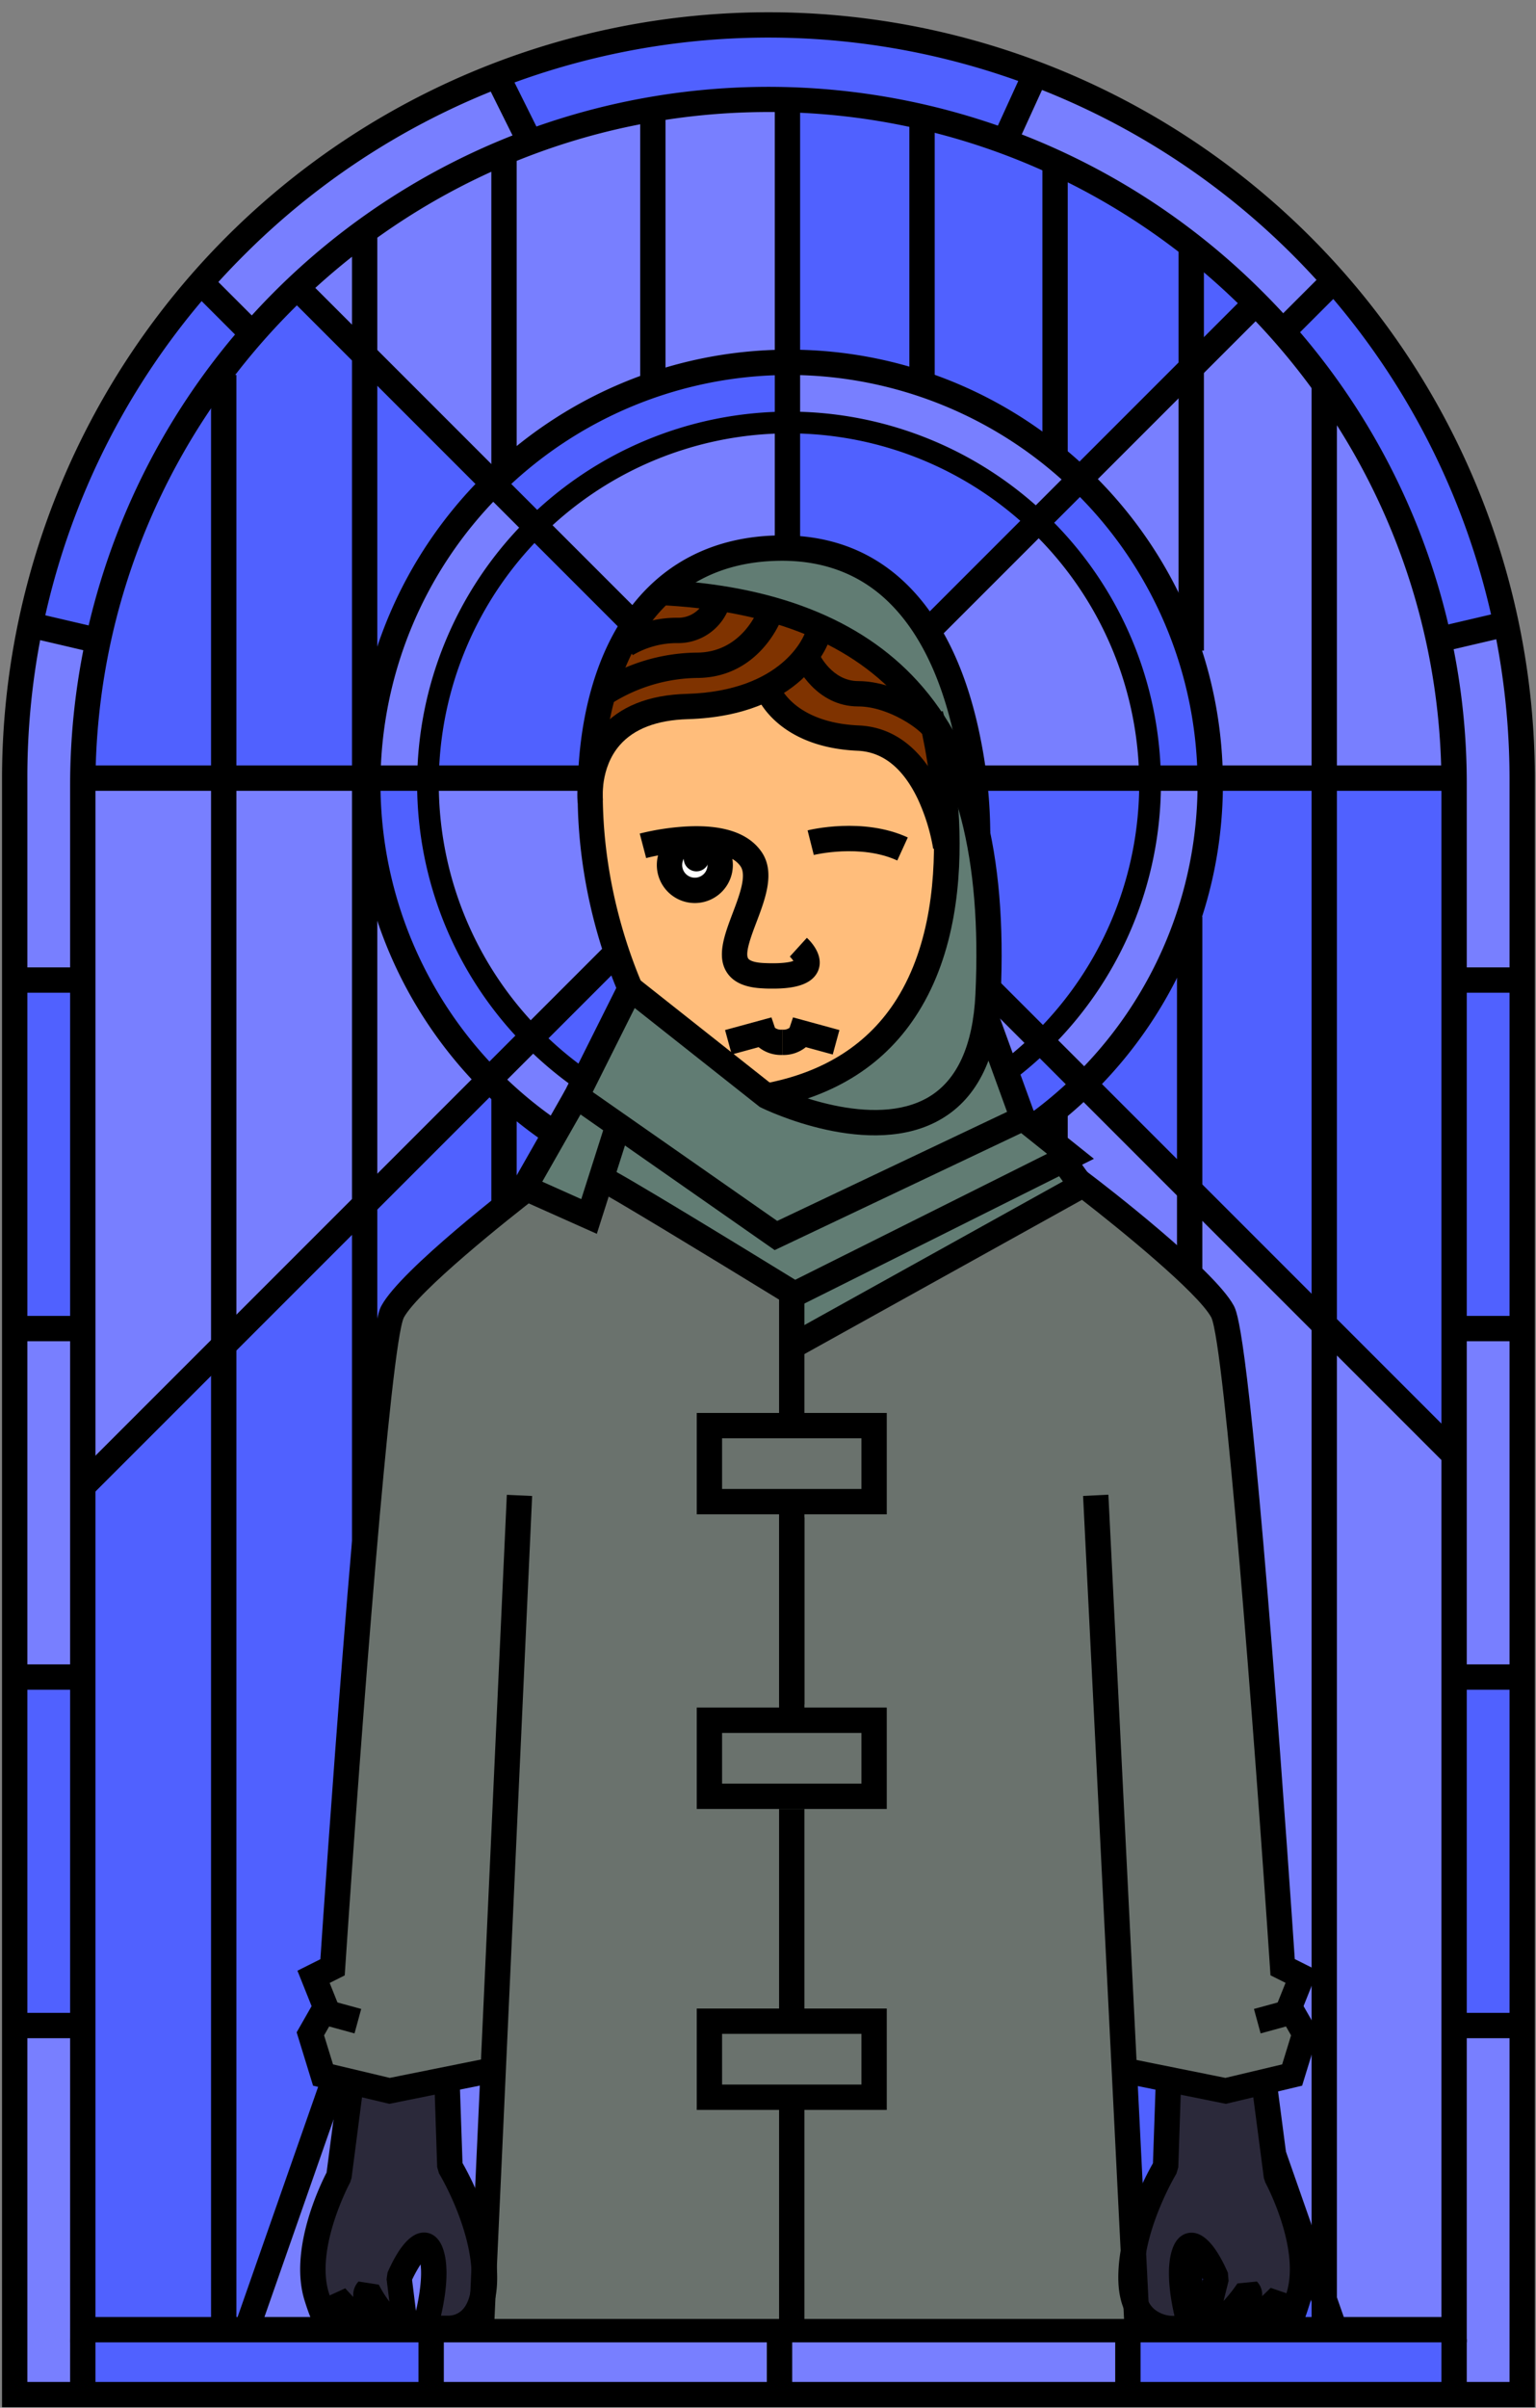 <svg id="Layer_1" data-name="Layer 1" xmlns="http://www.w3.org/2000/svg" viewBox="0 0 485 760">
  <rect x="0" y="0" width="485" height="760" fill="#808080" stroke="none"/>
  <defs>
    <style>
      .cls-1 {
        fill: #787fff;
      }

      .cls-2 {
        fill: #5061ff;
      }

      .cls-3 {
        fill: #6a726d;
      }

      .cls-4 {
        fill: #617c73;
      }

      .cls-5 {
        fill: #2b293a;
      }

      .cls-6 {
        fill: #ffbd7b;
      }

      .cls-7 {
        fill: #7f3300;
      }

      .cls-8 {
        fill: #fff;
      }
    </style>
  </defs>
  <title>Onvrouwen</title>
  <polyline class="cls-1" points="341.15 342.81 456.99 454.88 459.05 733.31 420.24 733.31 297.71 371.42 341.15 342.81"/>
  <path class="cls-1" d="M384.14,246.36h73s1-98-62-148l-53,51S385.14,200.36,384.14,246.36Z"/>
  <path class="cls-1" d="M247.14,112.36s-53,4-91,39l-61-61s28-30,74-46,79-12,79-12Z"/>
  <path class="cls-1" d="M27.14,247.36l86-1s2,55,40,93l-125,127Z"/>
  <polygon class="cls-1" points="78.14 734.37 169.14 736.37 192.14 514.37 152.14 518.37 78.14 734.37"/>
  <path class="cls-1" d="M247.14,112.36s76,8,95,37l-14,15s-38-33-78-30Z"/>
  <path class="cls-1" d="M364.14,245.36l17-1s7,47-37,96l-14-8S361.14,288.36,364.14,245.36Z"/>
  <polygon class="cls-1" points="169.14 327.37 203 352.99 188.14 363.37 153.14 339.37 169.14 327.37"/>
  <path class="cls-1" d="M156.14,151.36l14,14s-33,28-34,80h-19S123.14,173.36,156.14,151.36Z"/>
  <path class="cls-2" d="M384.84,243.41h72.08V458.8L344.14,340.36S385.54,301.46,384.84,243.41Z"/>
  <path class="cls-2" d="M284,247c.81-.58,78.14-.63,78.14-.63S361,308,329,327C329,327,256,267,284,247Z"/>
  <path class="cls-2" d="M250.14,134.36l-2,43,35,28,45-41S288.14,129.36,250.14,134.36Z"/>
  <path class="cls-2" d="M167.9,166.63l31.68,29.07L197,249l-60.86-3.63S129.92,205.07,167.9,166.63Z"/>
  <path class="cls-2" d="M156.14,151.36l14,14s35-36,80-31l-3-22S175.14,120.36,156.14,151.36Z"/>
  <path class="cls-2" d="M136.14,245.36s-7,44,33,82l-15.7,14.77s-38.3-34.77-36.3-96.77Z"/>
  <path class="cls-2" d="M152.14,152.36s-36,40-38,91h-86s2-56,14-77,45-77,53-76Z"/>
  <path class="cls-2" d="M251.19,113.45s54.95,5.91,90.95,35.91l53-55s-60-60-143-63Z"/>
  <path class="cls-2" d="M331.14,167.36s33,41,31,79l19-2s-2.59-64.36-40.8-91.68Z"/>
  <path class="cls-1" d="M247.34,314.82,281,288s37.85,18,46,41l-34,27Z"/>
  <path class="cls-1" d="M194.64,190.38l-24.5-25s20.09-23.91,54.05-27.45,21.9-4.59,21.9-4.59l2,44S222,201,220,202,194.64,190.38,194.64,190.38Z"/>
  <path class="cls-1" d="M198,246l-62.46,2.47s3.6,54.9,33.6,78.9L206,291Z"/>
  <path class="cls-1" d="M299.39,249.36l62.46-2.47s-3.6-54.9-33.6-78.9l-36.86,36.37Z"/>
  <polygon class="cls-2" points="209 289.99 169.14 327.37 201 350.99 214 326.99 209 289.99"/>
  <polygon class="cls-2" points="153.14 342.37 28.14 466.37 27.14 734.37 78.14 734.37 152.14 518.37 123.14 489.37 117.14 462.37 133.14 423.37 173.14 382.37 176 357.99 153.14 342.37"/>
  <polygon class="cls-2" points="326.02 466.55 420.14 733.37 330.14 736.37 284 518.99 326.02 466.55"/>
  <polygon class="cls-2" points="291.14 355.37 320.14 337.37 330 327.99 337.94 346.13 298.14 371.37 291.14 355.37"/>
  <polygon class="cls-1" points="290.14 352.37 313.14 340.37 299.14 335.37 290.14 352.37"/>
  <polygon class="cls-1" points="285.14 355.37 291.14 361.37 288.14 367.37 280.14 363.37 285.14 355.37"/>
  <path d="M249.14,384.37c-75.54,0-137-61.46-137-137s61.46-137,137-137,137,61.46,137,137S324.68,384.37,249.14,384.37Zm0-266a129,129,0,1,0,129,129A129.15,129.15,0,0,0,249.14,118.36Z"/>
  <path d="M249.14,364.79A117.43,117.43,0,1,1,366.57,247.36,117.56,117.56,0,0,1,249.14,364.79Zm0-228A110.58,110.58,0,1,0,359.71,247.36,110.7,110.7,0,0,0,249.14,136.79Z"/>
  <rect x="244.64" y="29.36" width="8" height="217.5"/>
  <rect x="167.69" y="59.17" width="8" height="219" transform="translate(-68.98 170.81) rotate(-45)"/>
  <rect x="26.14" y="241.62" width="223.75" height="8"/>
  <rect x="-20.19" y="353.69" width="315.52" height="8" transform="translate(-212.64 202.07) rotate(-45)"/>
  <rect x="215.23" y="167.42" width="211.22" height="8" transform="translate(-27.25 277.04) rotate(-45)"/>
  <rect x="245.39" y="241.62" width="212.75" height="8"/>
  <rect x="348.89" y="201.9" width="8.13" height="302.08" transform="translate(-146.18 352.95) rotate(-45)"/>
  <rect x="331.65" y="230.29" width="8" height="519.94" transform="translate(-143.09 138.38) rotate(-19.29)"/>
  <rect x="-96.32" y="486.26" width="519.94" height="8" transform="translate(-353.15 482.77) rotate(-70.71)"/>
  <rect x="286.64" y="354.36" width="8" height="382"/>
  <rect x="287.14" y="37.36" width="8" height="84"/>
  <rect x="329.14" y="351.36" width="8" height="385"/>
  <rect x="329.14" y="52.36" width="8" height="92"/>
  <rect x="371.64" y="289.36" width="8" height="447"/>
  <rect x="372.14" y="75.36" width="8" height="130"/>
  <rect x="414.14" y="118.36" width="8" height="618"/>
  <rect x="66.64" y="118.36" width="8" height="618"/>
  <rect x="111.14" y="73.36" width="8" height="663"/>
  <rect x="155.14" y="45.36" width="8" height="103"/>
  <rect x="155.14" y="346.36" width="8" height="103"/>
  <rect x="202.14" y="31.36" width="8" height="88"/>
  <rect class="cls-1" x="459.14" y="638.36" width="23" height="117"/>
  <rect class="cls-2" x="459.14" y="532.36" width="23" height="107"/>
  <rect class="cls-2" x="459.14" y="309.36" width="23" height="107"/>
  <rect class="cls-1" x="459.14" y="420.36" width="23" height="107"/>
  <rect class="cls-2" x="3.14" y="532.36" width="23" height="107"/>
  <rect class="cls-2" x="355.14" y="734.36" width="104" height="22"/>
  <rect class="cls-1" x="248.14" y="734.36" width="104" height="22"/>
  <rect class="cls-1" x="138.14" y="734.36" width="104" height="22"/>
  <rect class="cls-1" x="-39.86" y="687.36" width="114" height="22" transform="translate(715.51 681.22) rotate(90)"/>
  <rect class="cls-1" x="-39.86" y="463.36" width="114" height="22" transform="translate(491.51 457.22) rotate(90)"/>
  <rect class="cls-2" x="-38.86" y="353.36" width="114" height="22" transform="translate(382.51 346.22) rotate(90)"/>
  <rect class="cls-2" x="26.14" y="734.36" width="109" height="22"/>
  <polygon class="cls-1" points="459.14 309.37 482.14 309.37 479.14 213.37 472.14 196.37 456.14 201.37 460.14 257.37 459.14 309.37"/>
  <path class="cls-1" d="M9.14,196.36l21,8s-2.52,80.17-5.26,105.09l-23.74-.09Z"/>
  <polygon class="cls-2" points="61.14 87.36 78.75 106.42 50.14 147.37 30.14 204.37 9.14 196.37 21.14 156.37 42.14 117.36 61.14 87.36"/>
  <polygon class="cls-1" points="61.14 87.36 99.14 56.37 156.14 24.36 165.87 44.04 115.86 73.08 83.06 102.12 73.38 99.97 61.14 87.36"/>
  <polygon class="cls-2" points="156.14 24.36 208.14 9.37 273.14 11.37 326.14 23.36 318.85 45.61 255.98 31.19 202.91 35.23 169.14 44.37 156.14 24.36"/>
  <path class="cls-1" d="M317.14,42.36l9-19,67,39,30,29-16.26,14.75S371.14,58.36,317.14,42.36Z"/>
  <path class="cls-2" d="M423.14,91.36l-16,15L425.26,132s30.88,44.34,30.88,69.34l16-5-11-49Z"/>
  <path d="M484.64,759.87H.64v-514a242,242,0,0,1,242-242h0a242,242,0,0,1,242,242Zm-476-8h468v-506A234,234,0,0,0,77.18,80.4,232.46,232.46,0,0,0,8.64,245.86Z"/>
  <path d="M463.14,739.37h-441V247.86A220.5,220.5,0,0,1,398.56,92a219.07,219.07,0,0,1,64.58,155.91Zm-433-8h425V247.86c0-117.17-95.33-212.5-212.5-212.5s-212.5,95.33-212.5,212.5Z"/>
  <rect x="2.14" y="635.37" width="21" height="8"/>
  <rect x="2.14" y="525.37" width="21" height="8"/>
  <rect x="2.14" y="415.37" width="21" height="8"/>
  <rect x="2.14" y="305.36" width="21" height="8"/>
  <rect x="14.64" y="188.86" width="8" height="21" transform="translate(-179.73 172.11) rotate(-76.84)"/>
  <rect x="67.64" y="86.86" width="8" height="21" transform="translate(-47.86 79.18) rotate(-45)"/>
  <rect x="157.64" y="22.86" width="8" height="21" transform="translate(2.06 75.5) rotate(-26.45)"/>
  <rect x="460.89" y="635.37" width="21" height="8"/>
  <rect x="460.89" y="525.37" width="21" height="8"/>
  <rect x="460.89" y="415.37" width="21" height="8"/>
  <rect x="460.89" y="305.36" width="21" height="8"/>
  <rect x="454.89" y="195.36" width="21" height="8" transform="translate(-33.18 111.24) rotate(-13.17)"/>
  <rect x="401.89" y="93.37" width="21" height="8" transform="translate(51.92 320.09) rotate(-45)"/>
  <rect x="311.89" y="29.36" width="21" height="8" transform="translate(158.12 312.76) rotate(-65.46)"/>
  <rect x="22.14" y="738.36" width="8" height="15"/>
  <rect x="132.14" y="738.36" width="8" height="15"/>
  <rect x="242.14" y="738.36" width="8" height="15"/>
  <rect x="352.14" y="738.36" width="8" height="15"/>
  <rect x="455.14" y="738.36" width="8" height="15"/>
  <polygon class="cls-3" points="153 731.99 358 731.99 355 652.99 388 658.99 410 655.99 407 622.99 387 413.99 341 373.99 252 422.99 250 405.99 192 372.99 184 386.99 167 375.99 123 413.99 104 622.99 99 643.99 108 657.99 154 653.99 153 731.99"/>
  <polygon class="cls-4" points="198 313.99 163.39 379.55 185.12 382.49 190 372.99 248 406.99 250 424.99 344.28 375.74 321 346.99 313 320.99 306 236.99 294 196.99 260 173.99 215 179.99 211 186.99 270 200.99 298 233.99 295 308.99 265 337.99 243 346.99 198 313.99"/>
  <polygon class="cls-5" points="370 657.99 362 696.99 358 724.99 373 734.99 373 714.99 380 710.99 384 724.99 389 728.99 403 733.99 413 715.99 402 688.99 398.63 659.11 370 657.99"/>
  <polygon class="cls-5" points="140 657.99 148 696.99 152 724.99 139 734.99 137 714.99 130 710.99 126 724.99 126 734.99 108 729.99 97 715.99 108 688.99 111.37 659.11 140 657.99"/>
  <path class="cls-6" d="M189,236l-1,36,10,42,45,33,41.59-23.15s17.11-41,14.26-61.42L285,238s-41-12-44-19C241,219,199,223,189,236Z"/>
  <path class="cls-7" d="M189,236s22-17,52-17c0,0,21.92,15.28,36.46,14.64s21.67,34.1,21.67,34.1L296,228s-14-36-85-41C211,187,185,203,189,236Z"/>
  <rect x="26.36" y="599.49" width="263.27" height="8" transform="translate(-452.07 733.77) rotate(-87.38)"/>
  <polygon points="122.93 664.08 98.85 658.35 93.67 641.51 100.06 630.31 114.05 634.13 111.94 641.85 103.93 639.66 102.33 642.47 105.15 651.63 123.07 655.89 153.36 649.79 154.94 657.63 122.93 664.08"/>
  <path d="M99.28,635.47l-5.36-13.41,7.24-3.63c.69-10.26,3.63-53.43,7.1-97.13,8.07-101.6,11.09-107.14,12.23-109.23,6.22-11.42,41.12-38.24,45.08-41.26l4.85,6.36c-10.38,7.92-38.33,30.33-42.91,38.73C123.37,424.5,114,546.43,109,621.25l-.15,2.29-4.76,2.38,2.63,6.58Z"/>
  <path d="M141.54,739l-.7,0H134l-2.73-3.71L128,739a11.06,11.06,0,0,1-6.89-2.75,4.86,4.86,0,0,1-.6,1A4.38,4.38,0,0,1,117,739c-1.82,0-4.17-1.57-6.57-3.7a5.67,5.67,0,0,1-4.91,3.7c-4.4.14-6.84-4.81-9.34-12.81-5-16,4.85-36.37,6.94-40.42l3.69-28.19,7.94,1L111,687.51l-.45,1.39c-.11.21-11.12,20.73-6.7,34.89l.25.77,4.91-2.25c.81.9,1.68,1.84,2.56,2.75a6.17,6.17,0,0,1,1.64-4.9l6.4,1a35.6,35.6,0,0,0,3.34,5.35l-.88-7.07.3-2.1c3.67-8.38,7.53-12.63,11.48-12.63H134c1.5,0,4.24.72,5.78,4.83,2.32,6.19.82,15.55-.54,21.41l2.22,0a6.26,6.26,0,0,0,4.34-1.65c2-1.88,3.12-5.43,3.14-10.26.09-15.76-10.21-32.86-10.32-33l-.58-2-1-30,8-.27,1,29c2.33,4.06,11,20.31,10.94,36.3,0,7.33-2,12.8-5.89,16.26A14.36,14.36,0,0,1,141.54,739Zm-11.43-19.39,1.23,9.85c1.1-4.74,2-10.62,1.46-14.69A40.42,40.42,0,0,0,130.11,719.62Z"/>
  <rect x="348.5" y="471.83" width="8" height="261.32" transform="translate(-29.54 18.28) rotate(-2.85)"/>
  <polygon points="387.07 664.08 355.06 657.63 356.64 649.79 386.93 655.89 404.85 651.63 407.66 642.47 406.06 639.66 398.05 641.85 395.94 634.13 409.93 630.31 416.33 641.51 411.15 658.35 387.07 664.08"/>
  <path d="M370.32,739A17.09,17.09,0,0,1,359,734.76c-3.87-3.51-5.85-8.76-5.89-15.62-.09-16,8.62-32.24,10.94-36.3l1-29,8,.27-1,30-.59,2c-.1.17-10.41,17.27-10.32,33,0,4.48,1.1,7.73,3.21,9.68a9.34,9.34,0,0,0,6.37,2.22h.12c-1.35-5.86-2.86-15.23-.54-21.42,1.54-4.11,4.29-4.79,5.79-4.83h.15c3.94,0,7.8,4.25,11.47,12.63l.22,2.58-1.59,6.35a46.46,46.46,0,0,0,4.38-5.54l6.16-.61a6,6,0,0,1,1.65,4.6c.92-.86,1.84-1.75,2.69-2.6l5,1.71,0-.08c4.44-14.21-6.58-34.68-6.69-34.89l-.46-1.39-3.78-28.9,7.93-1,3.69,28.19c2.09,4,11.93,24.46,6.95,40.42-2.45,7.82-4.22,13.47-8.84,12.76-.92-.14-3.85-1-4-5.63-5.37,4.68-7,4.68-8,4.68a4.37,4.37,0,0,1-3.56-1.78,4.49,4.49,0,0,1-.65-1.19c-2.7,2.26-5.75,4-8.79,4l-2.06-2.64L376,739h-4.86Zm6.87-24.23a41.39,41.39,0,0,0,.82,11.65l1.77-7A40.82,40.82,0,0,0,377.19,714.78Z"/>
  <path d="M254,447h-8V410.23c-21.41-13.14-54.43-33.2-57.43-34.51l.16.06,2.53-7.59c3.1,1,43.57,25.79,60.83,36.39l1.91,1.17Z"/>
  <rect x="246" y="478.99" width="8" height="59"/>
  <rect x="246" y="475.99" width="8" height="64"/>
  <rect x="246" y="570.99" width="8" height="64"/>
  <rect x="246" y="663.99" width="8" height="69"/>
  <path d="M280,478H220V446h60Zm-52-8h44V454H228Z"/>
  <path d="M280,571H220V539h60Zm-52-8h44V547H228Z"/>
  <path d="M280,666H220V634h60Zm-52-8h44V642H228Z"/>
  <path d="M410.71,635.47l-7.43-3,2.64-6.58-4.76-2.38-.15-2.29c-5-74.82-14.39-196.75-18.54-205.37-4.29-7.88-29.22-28.13-40.83-37.12l-87.7,48.72-3.89-7,92.29-51.27,2.08,1.59c4,3,38.86,29.84,45.09,41.26,1.14,2.09,4.16,7.63,12.22,109.23,3.48,43.7,6.41,86.87,7.1,97.13l7.25,3.63Z"/>
  <path d="M253.79,411.57l-3.58-7.16,80.41-40.2-8.17-6.54L244.61,394.6l-67.74-47.31,20.75-41.49,46.5,36.77c3.49,1.62,31.59,14.09,49.11,3.72,9-5.35,14-16.28,14.77-32.49,2-42.88-5.94-73.45-24.2-93.46-16.39-18-42-27.83-76-29.36l.36-8c36.22,1.63,63.65,12.38,81.53,32,19.77,21.66,28.37,54.11,26.28,99.22-.88,19.08-7.17,32.21-18.71,39-22.34,13.2-55.64-2.92-57-3.61l-.38-.19-39.47-31.21-13.26,26.51,58.26,40.69,78.16-37.08,21.84,17.47Z"/>
  <path d="M195.31,313.55c-17.7-41.78-17.14-90.46,1.35-118.38C208,178,225.41,169,247,169c16,0,29.48,5.45,40.08,16.21,11,11.17,18.65,27.65,22.74,49a154.73,154.73,0,0,1,2.86,28.58l-8-.12c0-.47.38-47.82-23.32-71.85-9-9.17-20.6-13.81-34.36-13.81-19,0-33.74,7.6-43.67,22.6C186.23,225.4,186,271,202.68,310.43Z"/>
  <path d="M242.73,349.92l-1.46-7.87c18.88-3.49,33-12.5,41.91-26.76,21.45-34.25,6.95-88.15,6.8-88.7l7.71-2.13c.65,2.35,15.59,57.79-7.71,95C279.81,335.77,263.91,346,242.73,349.92Z"/>
  <rect x="313" y="318.93" width="8" height="35.11" transform="translate(-95.91 128.59) rotate(-19.98)"/>
  <polygon points="188.45 389.46 159.9 376.71 178.52 344.01 185.47 347.97 171.22 373 183.54 378.51 191.2 354.45 198.83 356.88 188.45 389.46"/>
  <rect x="335.03" y="365.61" width="8" height="10.53" transform="translate(-152.63 267.15) rotate(-35.66)"/>
  <path d="M244.11,312.06c-1.11,0-2.22,0-3.29-.08-5.55-.25-9.24-1.89-11.29-5-3.36-5.12-.73-12,1.81-18.73,2.13-5.62,4.55-12,2.42-14.9-5.19-7.14-23.66-4.11-29.73-2.49L202,263.12a79.14,79.14,0,0,1,14.84-2.25c11.38-.58,19.27,2,23.43,7.76,4.67,6.42,1.44,14.94-1.41,22.45-1.57,4.13-3.72,9.79-2.6,11.5.19.28,1.1,1.24,5,1.41,5.68.26,8.21-.29,9.26-.67a7.86,7.86,0,0,0-1.13-1.37l5.38-5.92c.95.86,5.6,5.44,3.55,10.4C256.32,311.09,250.15,312.06,244.11,312.06Z"/>
  <path d="M182.41,253.43c-.06-.54-1.45-13.43,7.17-23.41,6-7,15.2-10.68,27.3-11,30.51-.9,37.07-18.55,37.33-19.3l7.58,2.56c-.32,1-8.3,23.67-44.68,24.73-9.72.29-16.93,3.05-21.42,8.2-6.34,7.28-5.34,17.24-5.33,17.34Z"/>
  <path d="M192.79,222.25l-4.66-6.5A59.09,59.09,0,0,1,220,206c13.93,0,19.05-12.88,19.26-13.42l7.48,2.82c-.28.76-7.2,18.6-26.74,18.6A51.9,51.9,0,0,0,192.79,222.25Z"/>
  <path d="M199.8,206.8l-4.56-6.57A34.91,34.91,0,0,1,214,195a9.06,9.06,0,0,0,8.76-6.17l7.69,2.21A17.06,17.06,0,0,1,214,203,27.38,27.38,0,0,0,199.8,206.8Z"/>
  <path d="M294.66,267.92a61.53,61.53,0,0,0-4.91-15.81c-4.66-9.69-11-14.78-18.93-15.13-25.32-1.1-31.65-16.68-31.91-17.35l7.46-2.89-3.73,1.45,3.71-1.5c.19.47,5,11.44,24.82,12.3,11,.48,19.93,7.34,25.88,19.85a68.45,68.45,0,0,1,5.53,18Z"/>
  <path d="M292,232.78c-.93-2.23-11.31-9.79-21-9.79-13.42,0-19.4-12.8-19.64-13.35l7.27-3.33c.17.36,4.15,8.68,12.37,8.68,12.24,0,27.06,9.18,28.78,15.78Z"/>
  <path d="M283.32,271.62c-11.52-5.32-26.21-1.79-26.36-1.75L255,262.11c.71-.18,17.53-4.27,31.64,2.24Z"/>
  <path d="M247,333a11.21,11.21,0,0,1-7.46-2.46l-8.49,2.32-2.11-7.72,14.65-4,1.1,3.29A3.34,3.34,0,0,0,247,325Z"/>
  <path d="M247,333v-8a3.33,3.33,0,0,0,2.3-.57l1.1-3.29,14.65,4-2.11,7.72-8.49-2.32A11.18,11.18,0,0,1,247,333Z"/>
  <g>
    <circle class="cls-8" cx="219.4" cy="273.05" r="8"/>
    <path d="M219.4,285.05a12,12,0,1,1,12-12A12,12,0,0,1,219.4,285.05Zm0-16a4,4,0,1,0,4,4A4,4,0,0,0,219.4,269.05Z"/>
  </g>
  <circle cx="219.9" cy="271.05" r="4"/>
</svg>
